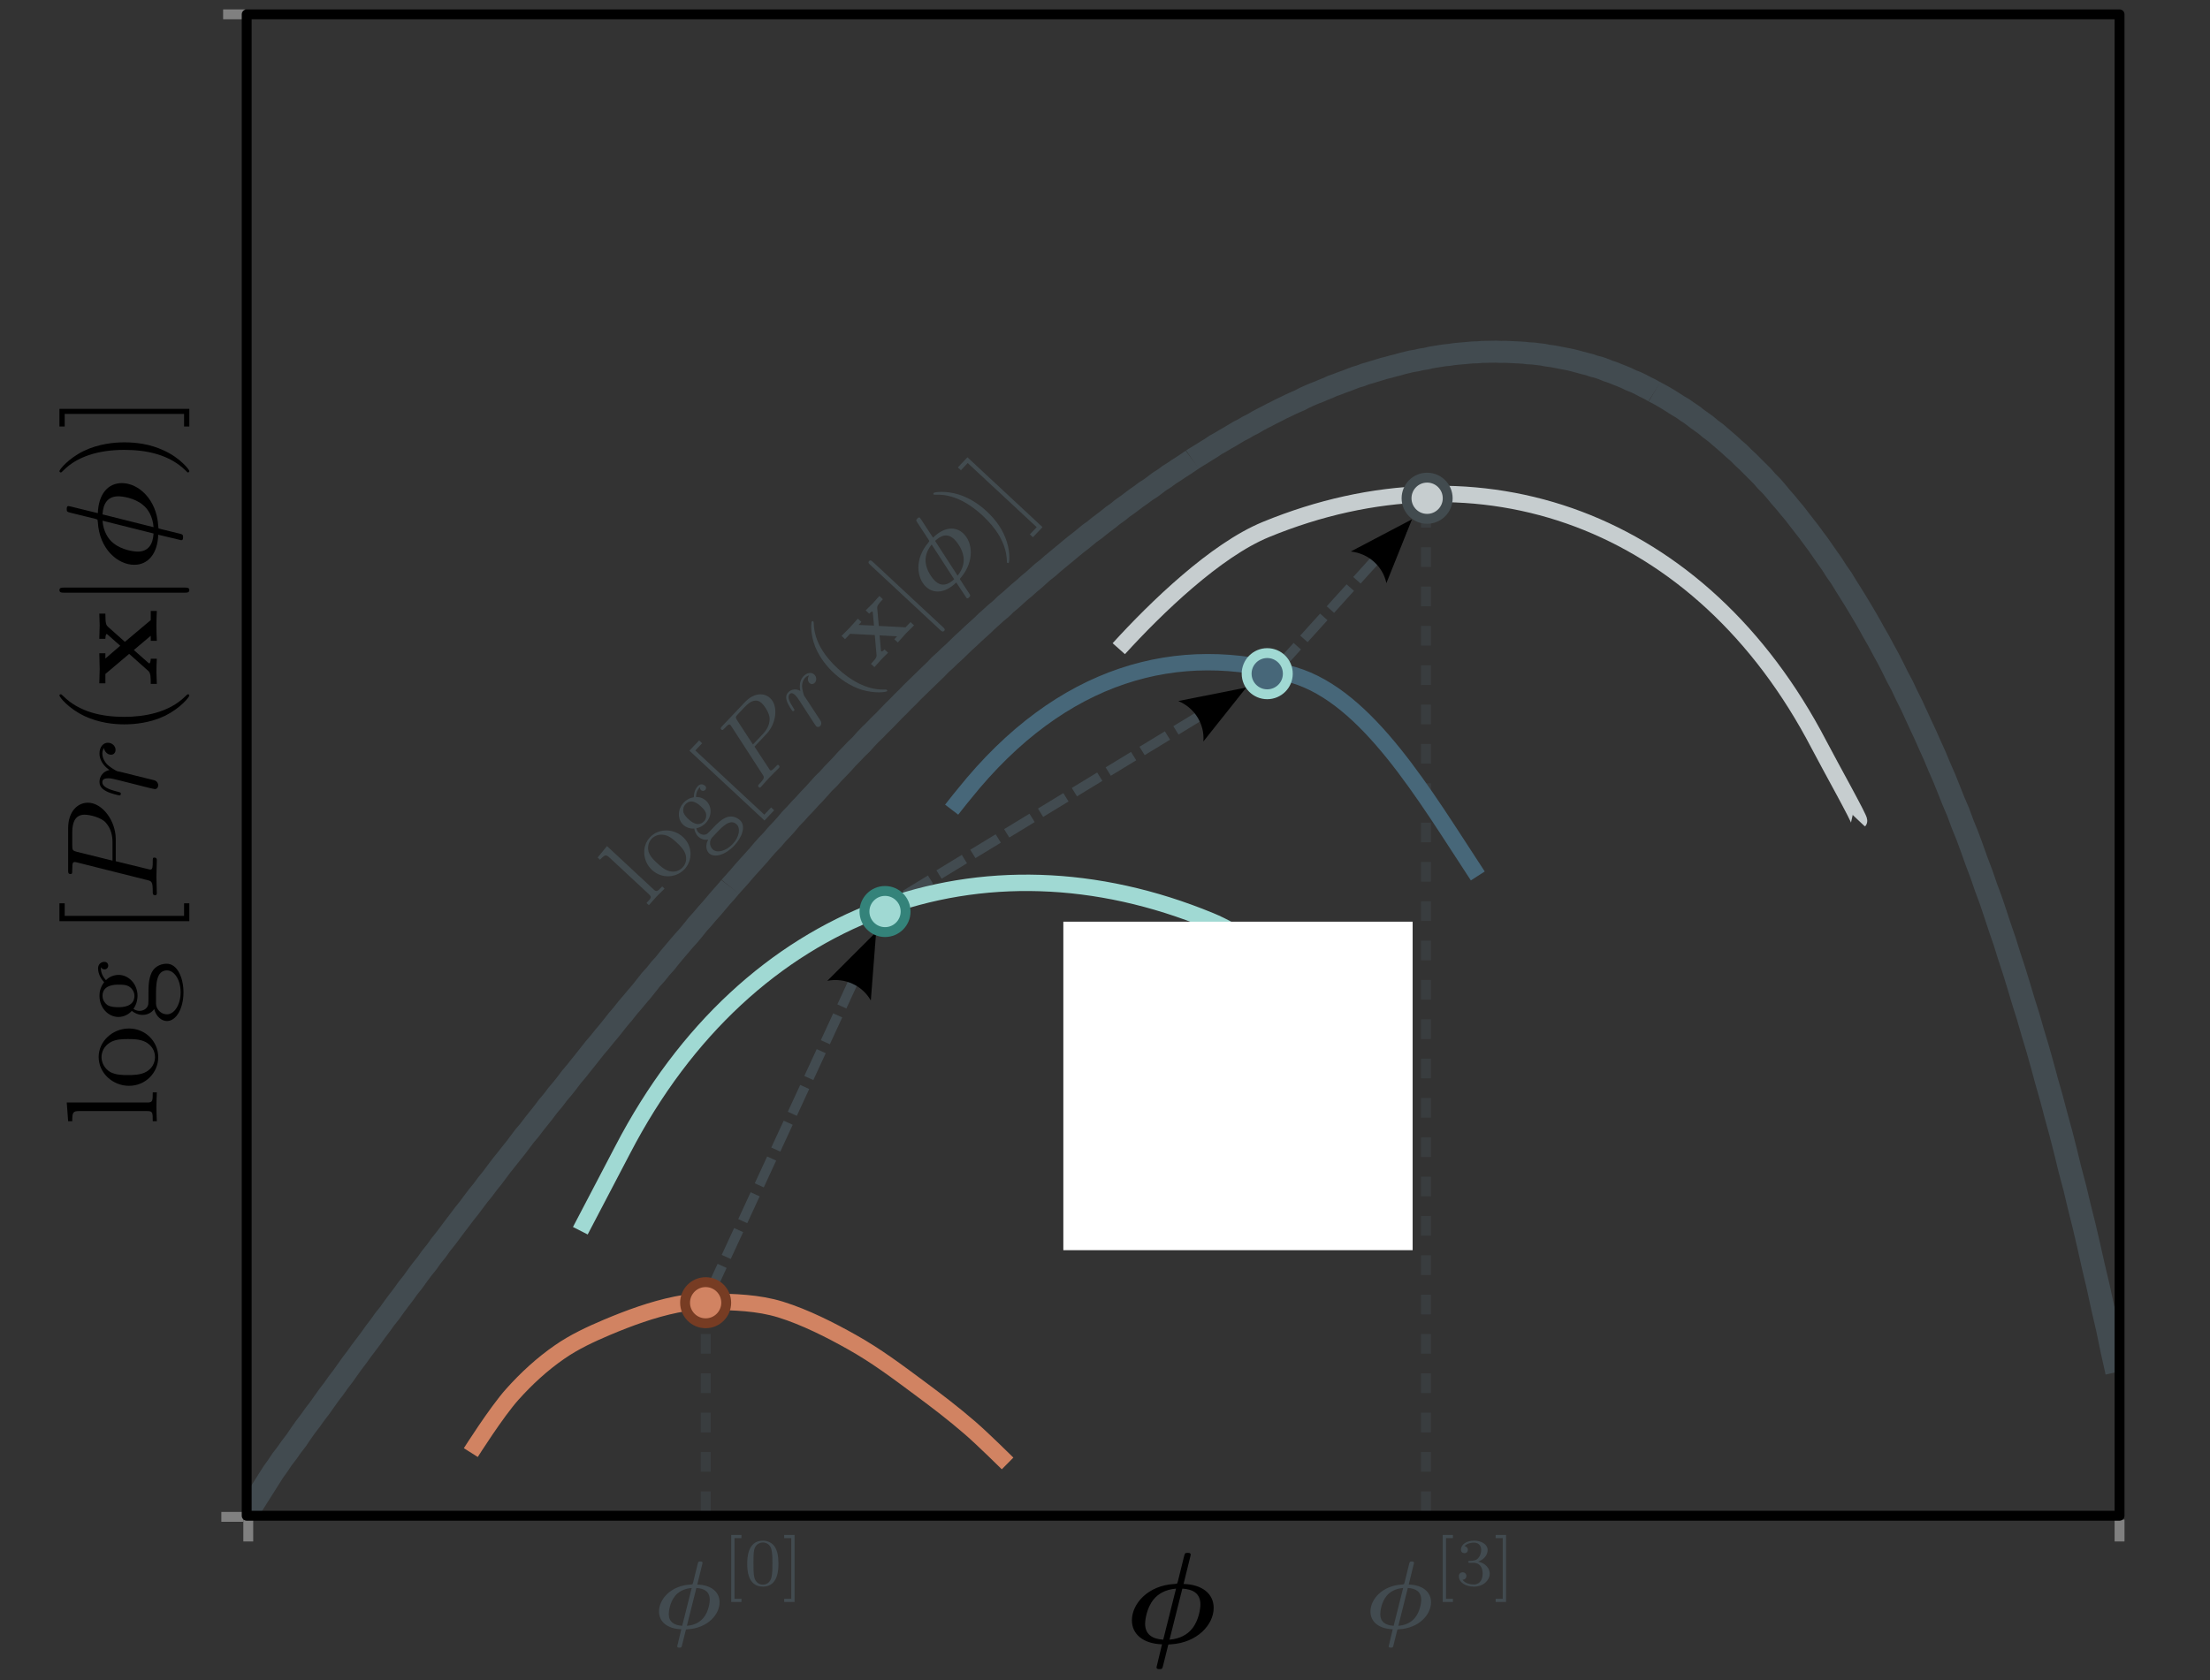 <?xml version="1.0" encoding="UTF-8"?>
<svg xmlns="http://www.w3.org/2000/svg" xmlns:xlink="http://www.w3.org/1999/xlink" width="190.129pt" height="144.575pt" viewBox="0 0 190.129 144.575">
<rect x="0" y="0" width="190.129" height="144.575" fill="#333333" stroke="none"/>
<defs>
<clipPath id="clip-0">
<path clip-rule="nonzero" d="M 141 32 L 183 32 L 183 120 L 141 120 Z M 141 32 "/>
</clipPath>
<clipPath id="clip-1">
<path clip-rule="nonzero" d="M 21.48 25.062 L 21.48 145.422 L 182.148 142.176 L 182.148 21.816 Z M 21.48 25.062 "/>
</clipPath>
<clipPath id="clip-2">
<path clip-rule="nonzero" d="M 101 29 L 144 29 L 144 41 L 101 41 Z M 101 29 "/>
</clipPath>
<clipPath id="clip-3">
<path clip-rule="nonzero" d="M 21.48 25.062 L 21.48 145.422 L 182.148 142.176 L 182.148 21.816 Z M 21.48 25.062 "/>
</clipPath>
<clipPath id="clip-4">
<path clip-rule="nonzero" d="M 61 38 L 104 38 L 104 78 L 61 78 Z M 61 38 "/>
</clipPath>
<clipPath id="clip-5">
<path clip-rule="nonzero" d="M 21.48 25.062 L 21.48 145.422 L 182.148 142.176 L 182.148 21.816 Z M 21.48 25.062 "/>
</clipPath>
<clipPath id="clip-6">
<path clip-rule="nonzero" d="M 21 75 L 64 75 L 64 132 L 21 132 Z M 21 75 "/>
</clipPath>
<clipPath id="clip-7">
<path clip-rule="nonzero" d="M 21.48 25.062 L 21.48 145.422 L 182.148 142.176 L 182.148 21.816 Z M 21.48 25.062 "/>
</clipPath>
</defs>
<path fill="none" stroke-width="0.854" stroke-linecap="butt" stroke-linejoin="miter" stroke="rgb(25.882%, 29.411%, 31.372%)" stroke-opacity="0.427" stroke-dasharray="1.708 1.708" stroke-miterlimit="4" d="M 122.68 131.215 L 122.68 44.792 " transform="matrix(1, 0, 0, 0.991, 0, 0)"/>
<path fill="none" stroke-width="0.854" stroke-linecap="butt" stroke-linejoin="miter" stroke="rgb(25.882%, 29.411%, 31.372%)" stroke-opacity="1" stroke-dasharray="2.563 0.854" stroke-miterlimit="4" d="M 74.914 81.958 L 61.414 111.477 " transform="matrix(1, 0, 0, 0.991, 0, 0)"/>
<path fill-rule="evenodd" fill="rgb(0%, 0%, 0%)" fill-opacity="1" d="M 71.172 84.406 L 75.375 80.207 L 74.918 86.102 C 74.184 84.793 72.672 84.113 71.172 84.406 Z M 71.172 84.406 "/>
<path fill="none" stroke-width="0.854" stroke-linecap="butt" stroke-linejoin="miter" stroke="rgb(25.882%, 29.411%, 31.372%)" stroke-opacity="1" stroke-dasharray="2.563 0.854" stroke-miterlimit="4" d="M 106.262 60.293 L 77.766 77.796 " transform="matrix(1, 0, 0, 0.991, 0, 0)"/>
<path fill-rule="evenodd" fill="rgb(0%, 0%, 0%)" fill-opacity="1" d="M 101.371 60.328 L 107.223 59.164 L 103.527 63.809 C 103.652 62.316 102.777 60.914 101.371 60.328 Z M 101.371 60.328 "/>
<path fill="none" stroke-width="0.854" stroke-linecap="butt" stroke-linejoin="miter" stroke="rgb(25.882%, 29.411%, 31.372%)" stroke-opacity="1" stroke-dasharray="2.563 0.854" stroke-miterlimit="4" d="M 120.727 45.935 L 110.664 57.167 " transform="matrix(1, 0, 0, 0.991, 0, 0)"/>
<path fill-rule="evenodd" fill="rgb(0%, 0%, 0%)" fill-opacity="1" d="M 116.207 47.461 L 121.477 44.688 L 119.273 50.184 C 118.965 48.719 117.723 47.621 116.207 47.461 Z M 116.207 47.461 "/>
<path fill="none" stroke-width="1.417" stroke-linecap="butt" stroke-linejoin="miter" stroke="rgb(81.96%, 51.372%, 38.431%)" stroke-opacity="1" stroke-miterlimit="4" d="M 40.504 125.004 C 40.504 125.004 42.703 121.523 44.07 119.996 C 45.285 118.637 46.645 117.383 48.145 116.348 C 49.402 115.473 50.809 114.82 52.219 114.223 C 54.141 113.414 56.117 112.688 58.16 112.27 C 59.133 112.074 60.137 112.004 61.133 112.016 C 63.152 112.043 65.227 112.098 67.16 112.695 C 69.238 113.34 71.426 114.445 73.32 115.512 C 75.391 116.676 77.137 117.988 79.043 119.402 C 80.676 120.613 82.039 121.656 83.457 122.883 C 84.578 123.852 86.684 125.938 86.684 125.938 "/>
<path fill="none" stroke-width="1.424" stroke-linecap="butt" stroke-linejoin="miter" stroke="rgb(62.744%, 85.097%, 82.744%)" stroke-opacity="1" stroke-miterlimit="4" d="M 49.926 106.874 C 50.191 106.358 52.508 101.904 53.574 99.839 C 64.352 78.899 84.562 71.813 104.113 79.952 C 108.719 81.871 114.137 87.172 117.551 90.959 " transform="matrix(1, 0, 0, 0.991, 0, 0)"/>
<path fill-rule="evenodd" fill="rgb(100%, 100%, 100%)" fill-opacity="1" d="M 91.48 79.316 L 121.531 79.316 L 121.531 107.586 L 91.48 107.586 Z M 91.48 79.316 "/>
<path fill="none" stroke-width="0.854" stroke-linecap="butt" stroke-linejoin="miter" stroke="rgb(25.882%, 29.411%, 31.372%)" stroke-opacity="0.427" stroke-dasharray="1.708 1.708" stroke-miterlimit="4" d="M 60.719 131.215 L 60.719 113.428 " transform="matrix(1, 0, 0, 0.991, 0, 0)"/>
<g clip-path="url(#clip-0)">
<g clip-path="url(#clip-1)">
<path fill="none" stroke-width="1.992" stroke-linecap="butt" stroke-linejoin="round" stroke="rgb(25.882%, 29.411%, 31.372%)" stroke-opacity="1" stroke-miterlimit="4" d="M 142.336 -38.488 L 142.754 -38.727 L 143.145 -38.966 L 143.562 -39.237 L 143.953 -39.505 L 144.344 -39.776 L 144.762 -40.044 L 145.152 -40.344 L 145.57 -40.645 L 145.961 -40.974 L 146.348 -41.274 L 146.77 -41.604 L 147.16 -41.961 L 147.578 -42.291 L 147.969 -42.653 L 148.355 -43.01 L 148.777 -43.402 L 149.164 -43.788 L 149.586 -44.179 L 149.973 -44.599 L 150.395 -45.019 L 150.781 -45.438 L 151.172 -45.858 L 151.594 -46.306 L 151.98 -46.783 L 152.402 -47.236 L 152.789 -47.713 L 153.18 -48.223 L 153.598 -48.733 L 153.988 -49.243 L 154.41 -49.783 L 154.797 -50.321 L 155.188 -50.86 L 155.605 -51.428 L 155.996 -51.999 L 156.414 -52.596 L 157.195 -53.796 L 157.613 -54.426 L 158.004 -55.084 L 158.422 -55.714 L 158.812 -56.4 L 159.203 -57.062 L 159.621 -57.778 L 160.012 -58.469 L 160.43 -59.218 L 160.82 -59.937 L 161.207 -60.685 L 161.629 -61.463 L 162.02 -62.244 L 162.438 -63.055 L 162.828 -63.861 L 163.215 -64.699 L 163.637 -65.539 L 164.023 -66.41 L 164.445 -67.307 L 164.836 -68.207 L 165.223 -69.104 L 165.645 -70.062 L 166.031 -70.991 L 166.453 -71.979 L 166.84 -72.969 L 167.262 -73.99 L 167.648 -75.005 L 168.039 -76.054 L 168.461 -77.103 L 168.848 -78.213 L 169.27 -79.319 L 169.656 -80.429 L 170.047 -81.597 L 170.465 -82.765 L 170.855 -83.965 L 171.273 -85.162 L 171.664 -86.392 L 172.055 -87.65 L 172.473 -88.937 L 172.863 -90.257 L 173.281 -91.606 L 173.672 -92.95 L 174.062 -94.331 L 174.48 -95.738 L 174.871 -97.177 L 175.289 -98.645 L 175.68 -100.113 L 176.07 -101.638 L 176.488 -103.197 L 176.879 -104.755 L 177.297 -106.375 L 177.688 -107.991 L 178.074 -109.668 L 178.496 -111.346 L 178.887 -113.085 L 179.305 -114.854 L 179.695 -116.622 L 180.082 -118.447 L 180.504 -120.334 L 180.891 -122.221 L 181.312 -124.138 L 181.699 -126.115 L 182.121 -128.122 " transform="matrix(1, -0.02, 0, -0.95, 0, 0)"/>
</g>
</g>
<g clip-path="url(#clip-2)">
<g clip-path="url(#clip-3)">
<path fill="none" stroke-width="1.992" stroke-linecap="butt" stroke-linejoin="round" stroke="rgb(25.882%, 29.411%, 31.372%)" stroke-opacity="1" stroke-miterlimit="4" d="M 102.578 -43.788 L 103 -43.518 L 103.387 -43.279 L 103.809 -43.009 L 104.195 -42.77 L 104.586 -42.499 L 105.008 -42.261 L 105.395 -42.023 L 105.816 -41.781 L 106.203 -41.543 L 106.594 -41.304 L 107.012 -41.091 L 107.402 -40.853 L 107.82 -40.644 L 108.211 -40.406 L 108.602 -40.196 L 109.02 -39.983 L 109.41 -39.773 L 109.828 -39.564 L 110.219 -39.355 L 110.609 -39.174 L 111.027 -38.965 L 111.418 -38.788 L 111.836 -38.608 L 112.227 -38.398 L 112.617 -38.218 L 113.035 -38.037 L 113.426 -37.89 L 113.844 -37.709 L 114.234 -37.557 L 114.621 -37.376 L 115.043 -37.229 L 115.434 -37.077 L 115.852 -36.93 L 116.242 -36.778 L 116.629 -36.63 L 117.051 -36.507 L 117.438 -36.359 L 117.859 -36.241 L 118.246 -36.122 L 118.668 -35.999 L 119.055 -35.88 L 119.445 -35.789 L 119.867 -35.671 L 120.254 -35.581 L 120.676 -35.462 L 121.062 -35.372 L 121.453 -35.281 L 121.871 -35.22 L 122.262 -35.13 L 122.684 -35.073 L 123.07 -34.983 L 123.461 -34.921 L 123.879 -34.86 L 124.27 -34.803 L 124.688 -34.77 L 125.078 -34.713 L 125.469 -34.68 L 125.887 -34.652 L 126.277 -34.623 L 126.695 -34.591 L 127.086 -34.591 L 127.477 -34.562 L 128.703 -34.564 L 129.094 -34.593 L 129.48 -34.593 L 129.902 -34.622 L 130.293 -34.651 L 130.711 -34.681 L 131.102 -34.714 L 131.488 -34.771 L 131.91 -34.801 L 132.297 -34.862 L 132.719 -34.921 L 133.109 -35.011 L 133.496 -35.073 L 133.918 -35.16 L 134.305 -35.25 L 134.727 -35.342 L 135.113 -35.432 L 135.535 -35.552 L 135.922 -35.671 L 136.312 -35.79 L 136.734 -35.91 L 137.121 -36.058 L 137.543 -36.178 L 137.93 -36.33 L 138.32 -36.507 L 138.738 -36.66 L 139.129 -36.837 L 139.547 -37.019 L 139.938 -37.199 L 140.328 -37.409 L 140.746 -37.587 L 141.137 -37.796 L 141.555 -38.036 L 141.945 -38.245 L 142.336 -38.488 " transform="matrix(1, -0.02, 0, -0.95, 0, 0)"/>
</g>
</g>
<g clip-path="url(#clip-4)">
<g clip-path="url(#clip-5)">
<path fill="none" stroke-width="1.992" stroke-linecap="butt" stroke-linejoin="round" stroke="rgb(25.882%, 29.411%, 31.372%)" stroke-opacity="1" stroke-miterlimit="4" d="M 62.824 -81.656 L 63.242 -81.179 L 63.633 -80.727 L 64.023 -80.25 L 64.441 -79.77 L 64.832 -79.322 L 65.25 -78.842 L 65.641 -78.361 L 66.027 -77.913 L 66.449 -77.461 L 66.84 -76.985 L 67.258 -76.533 L 67.648 -76.085 L 68.035 -75.604 L 68.457 -75.157 L 68.844 -74.709 L 69.266 -74.257 L 69.656 -73.809 L 70.074 -73.358 L 70.465 -72.91 L 70.852 -72.462 L 71.273 -72.039 L 71.66 -71.591 L 72.082 -71.143 L 72.469 -70.724 L 72.859 -70.272 L 73.281 -69.825 L 73.668 -69.405 L 74.09 -68.987 L 74.477 -68.535 L 74.867 -68.115 L 75.285 -67.697 L 75.676 -67.277 L 76.094 -66.859 L 76.875 -66.02 L 77.293 -65.598 L 77.684 -65.178 L 78.102 -64.76 L 78.492 -64.341 L 78.883 -63.95 L 79.301 -63.531 L 79.691 -63.141 L 80.109 -62.722 L 80.5 -62.336 L 80.891 -61.913 L 81.309 -61.527 L 81.699 -61.136 L 82.117 -60.747 L 82.508 -60.356 L 82.895 -59.966 L 83.316 -59.576 L 83.707 -59.189 L 84.125 -58.8 L 84.516 -58.438 L 84.902 -58.051 L 85.324 -57.662 L 85.711 -57.3 L 86.133 -56.943 L 86.52 -56.552 L 86.941 -56.191 L 87.328 -55.834 L 87.719 -55.472 L 88.141 -55.115 L 88.527 -54.753 L 88.949 -54.397 L 89.336 -54.035 L 89.727 -53.677 L 90.145 -53.345 L 90.535 -52.987 L 90.957 -52.626 L 91.344 -52.297 L 91.734 -51.969 L 92.152 -51.608 L 92.543 -51.279 L 92.961 -50.951 L 93.352 -50.622 L 93.742 -50.289 L 94.16 -49.989 L 94.551 -49.661 L 94.969 -49.332 L 95.359 -49.032 L 95.75 -48.704 L 96.168 -48.404 L 96.559 -48.075 L 96.977 -47.776 L 97.367 -47.476 L 97.754 -47.176 L 98.176 -46.877 L 98.566 -46.576 L 98.984 -46.306 L 99.375 -46.006 L 99.762 -45.706 L 100.184 -45.435 L 100.57 -45.139 L 100.992 -44.869 L 101.383 -44.597 L 101.801 -44.327 L 102.191 -44.06 L 102.578 -43.788 " transform="matrix(1, -0.02, 0, -0.95, 0, 0)"/>
</g>
</g>
<g clip-path="url(#clip-6)">
<g clip-path="url(#clip-7)">
<path fill="none" stroke-width="1.992" stroke-linecap="butt" stroke-linejoin="round" stroke="rgb(25.882%, 29.411%, 31.372%)" stroke-opacity="1" stroke-miterlimit="4" d="M 21.371 -137.357 L 23.488 -133.875 L 23.879 -133.308 L 24.266 -132.707 L 24.688 -132.137 L 25.074 -131.57 L 25.496 -130.999 L 25.883 -130.403 L 26.273 -129.831 L 26.691 -129.261 L 27.082 -128.693 L 27.504 -128.123 L 27.891 -127.555 L 28.281 -126.984 L 28.699 -126.417 L 29.09 -125.846 L 29.508 -125.279 L 29.898 -124.708 L 30.289 -124.141 L 30.707 -123.57 L 31.098 -123.003 L 31.516 -122.432 L 31.906 -121.894 L 32.297 -121.322 L 32.715 -120.756 L 33.105 -120.184 L 33.523 -119.647 L 33.914 -119.075 L 34.301 -118.537 L 34.723 -117.966 L 35.113 -117.399 L 35.531 -116.861 L 35.922 -116.29 L 36.309 -115.751 L 36.73 -115.213 L 37.117 -114.642 L 37.539 -114.104 L 37.93 -113.533 L 38.348 -112.995 L 38.738 -112.456 L 39.125 -111.918 L 39.547 -111.347 L 39.934 -110.809 L 40.355 -110.267 L 40.742 -109.728 L 41.133 -109.19 L 41.555 -108.652 L 41.941 -108.109 L 42.363 -107.572 L 42.75 -107.033 L 43.141 -106.495 L 43.559 -105.953 L 43.949 -105.443 L 44.367 -104.905 L 45.148 -103.828 L 45.566 -103.319 L 45.957 -102.781 L 46.375 -102.239 L 46.766 -101.729 L 47.156 -101.191 L 47.574 -100.681 L 47.965 -100.143 L 48.383 -99.634 L 48.773 -99.124 L 49.164 -98.586 L 49.582 -98.077 L 49.973 -97.567 L 50.391 -97.025 L 50.781 -96.515 L 51.168 -96.006 L 51.59 -95.497 L 51.98 -94.991 L 52.398 -94.478 L 52.789 -93.972 L 53.176 -93.463 L 53.598 -92.954 L 53.984 -92.444 L 54.406 -91.935 L 54.793 -91.454 L 55.215 -90.945 L 55.605 -90.435 L 55.992 -89.925 L 56.414 -89.445 L 56.801 -88.94 L 57.223 -88.459 L 57.609 -87.95 L 58 -87.469 L 58.418 -86.96 L 58.809 -86.483 L 59.23 -86.003 L 59.617 -85.522 L 60.008 -85.012 L 60.426 -84.532 L 60.816 -84.055 L 61.234 -83.574 L 61.625 -83.094 L 62.016 -82.617 L 62.434 -82.136 L 62.824 -81.656 " transform="matrix(1, -0.02, 0, -0.95, 0, 0)"/>
</g>
</g>
<path fill-rule="nonzero" fill="rgb(25.882%, 29.411%, 30.98%)" fill-opacity="1" d="M 52.219 72.809 L 51.418 73.793 L 51.617 73.984 C 52.047 73.531 52.133 73.52 52.457 73.82 L 55.812 76.941 C 56.094 77.207 56.027 77.277 55.621 77.707 L 55.824 77.895 C 56.012 77.676 56.324 77.324 56.477 77.164 C 56.629 77.004 56.934 76.703 57.172 76.473 L 56.969 76.285 C 56.559 76.715 56.492 76.785 56.211 76.523 Z M 52.219 72.809 "/>
<path fill-rule="nonzero" fill="rgb(25.882%, 29.411%, 30.98%)" fill-opacity="1" d="M 58.766 72.039 C 57.949 71.277 56.664 71.27 55.934 72.039 C 55.172 72.84 55.293 74.121 56.09 74.863 C 56.93 75.645 58.172 75.555 58.883 74.805 C 59.613 74.035 59.586 72.801 58.766 72.039 Z M 58.73 74.645 C 58.465 74.926 58.07 75.082 57.605 74.973 C 57.168 74.867 56.773 74.5 56.543 74.285 C 56.289 74.051 55.945 73.73 55.805 73.316 C 55.676 72.875 55.816 72.441 56.062 72.18 C 56.328 71.902 56.727 71.762 57.172 71.855 C 57.605 71.938 57.98 72.285 58.223 72.512 C 58.453 72.727 58.809 73.059 58.957 73.461 C 59.109 73.883 59.027 74.336 58.73 74.645 Z M 58.73 74.645 "/>
<path fill-rule="nonzero" fill="rgb(25.882%, 29.411%, 30.98%)" fill-opacity="1" d="M 60.566 70.68 C 60.035 71.242 59.387 70.641 59.246 70.508 C 59.074 70.348 58.871 70.141 58.793 69.902 C 58.77 69.785 58.73 69.465 58.98 69.203 C 59.5 68.652 60.137 69.246 60.289 69.387 C 60.461 69.547 60.672 69.746 60.738 69.996 C 60.762 70.113 60.801 70.43 60.566 70.68 Z M 60.117 71.656 C 60.094 71.641 59.945 71.5 59.906 71.277 C 60.328 71.195 60.602 70.941 60.715 70.824 C 61.277 70.23 61.25 69.379 60.754 68.918 C 60.512 68.691 60.184 68.574 59.883 68.594 C 59.879 68.156 60.066 67.898 60.168 67.789 C 60.188 67.766 60.215 67.738 60.246 67.727 C 60.199 67.816 60.234 67.922 60.312 67.996 C 60.426 68.102 60.582 68.074 60.676 67.977 C 60.734 67.914 60.805 67.758 60.652 67.617 C 60.543 67.512 60.273 67.395 60.039 67.645 C 59.914 67.777 59.688 68.094 59.695 68.609 C 59.227 68.684 58.961 68.922 58.828 69.062 C 58.258 69.664 58.285 70.52 58.781 70.98 C 59.062 71.242 59.438 71.328 59.73 71.301 C 59.746 71.465 59.844 71.781 60.078 72 C 60.281 72.188 60.609 72.324 60.93 72.246 C 60.66 72.73 60.754 73.195 61.004 73.43 C 61.469 73.859 62.422 73.559 63.16 72.777 C 63.875 72.027 64.176 71.066 63.672 70.594 C 63.449 70.387 63.039 70.156 62.543 70.32 C 62.051 70.5 61.699 70.871 61.328 71.262 C 61.176 71.422 60.922 71.691 60.863 71.73 C 60.645 71.902 60.328 71.855 60.117 71.656 Z M 63.031 72.637 C 62.414 73.289 61.664 73.418 61.32 73.098 C 61.027 72.824 61.012 72.359 61.266 72.07 L 61.625 71.688 C 62.148 71.137 62.824 70.426 63.367 70.934 C 63.723 71.262 63.617 72.016 63.031 72.637 Z M 63.031 72.637 "/>
<path fill-rule="nonzero" fill="rgb(25.882%, 29.411%, 30.98%)" fill-opacity="1" d="M 66.602 69.727 L 66.34 69.484 L 65.754 70.105 L 59.82 64.582 L 60.406 63.961 L 60.145 63.719 L 59.309 64.598 L 65.77 70.609 Z M 66.602 69.727 "/>
<path fill-rule="nonzero" fill="rgb(25.882%, 29.411%, 30.98%)" fill-opacity="1" d="M 64.91 64.25 L 65.945 63.156 C 66.797 62.258 66.977 60.746 66.258 60.078 C 65.754 59.605 64.879 59.586 64.082 60.426 L 62.129 62.488 C 62.012 62.609 61.945 62.68 62.066 62.793 C 62.148 62.867 62.195 62.816 62.32 62.688 C 62.395 62.609 62.52 62.496 62.586 62.426 C 62.711 62.336 62.75 62.316 62.832 62.391 C 62.852 62.41 62.871 62.426 62.934 62.523 L 65.574 66.602 C 65.77 66.895 65.809 66.953 65.324 67.465 C 65.23 67.562 65.164 67.633 65.285 67.746 C 65.367 67.82 65.434 67.754 65.453 67.73 C 65.621 67.551 66.027 67.082 66.199 66.902 C 66.332 66.762 66.477 66.633 66.598 66.5 C 66.73 66.359 66.875 66.23 67 66.098 C 67.047 66.051 67.121 65.969 66.992 65.848 C 66.918 65.781 66.863 65.84 66.75 65.961 C 66.531 66.191 66.359 66.371 66.25 66.27 C 66.207 66.23 66.188 66.191 66.156 66.145 Z M 63.426 62 C 63.262 61.734 63.25 61.707 63.516 61.426 L 64.094 60.816 C 64.598 60.285 65.094 60.102 65.535 60.516 C 65.789 60.754 66.223 61.398 66.215 61.867 C 66.207 62.461 65.895 62.887 65.629 63.168 L 64.777 64.07 Z M 63.426 62 "/>
<path fill-rule="nonzero" fill="rgb(25.882%, 29.411%, 30.98%)" fill-opacity="1" d="M 69.992 62.176 C 70.074 62.289 70.188 62.473 70.219 62.5 C 70.328 62.602 70.477 62.57 70.57 62.469 C 70.645 62.391 70.699 62.23 70.617 62.059 C 70.605 62.031 69.926 61.004 69.832 60.859 C 69.668 60.613 69.336 60.078 69.184 59.879 C 69.133 59.773 69 59.312 69 59.027 C 69.008 58.941 69.016 58.59 69.273 58.32 C 69.434 58.148 69.598 58.137 69.609 58.125 C 69.457 58.344 69.477 58.625 69.648 58.785 C 69.75 58.879 69.938 58.922 70.098 58.75 C 70.262 58.582 70.281 58.262 70.047 58.043 C 69.824 57.836 69.445 57.859 69.129 58.188 C 68.742 58.598 68.789 59.172 68.855 59.461 C 68.508 59.25 68.086 59.289 67.801 59.59 C 67.527 59.883 67.664 60.238 67.719 60.402 C 67.836 60.719 68.145 61.156 68.164 61.176 C 68.238 61.238 68.293 61.18 68.305 61.168 C 68.371 61.098 68.359 61.09 68.254 60.918 C 67.906 60.387 67.715 59.965 67.934 59.734 C 68.027 59.633 68.164 59.59 68.406 59.816 C 68.547 59.945 68.602 60.031 68.859 60.422 Z M 69.992 62.176 "/>
<path fill-rule="nonzero" fill="rgb(25.882%, 29.411%, 30.98%)" fill-opacity="1" d="M 76.289 59.363 C 76.27 59.344 76.262 59.336 76.043 59.34 C 74.488 59.379 73.066 58.453 72.074 57.531 C 70.953 56.488 70.059 55.203 70.008 53.668 C 70.004 53.512 69.996 53.504 69.973 53.484 C 69.926 53.438 69.883 53.438 69.848 53.477 C 69.781 53.547 69.684 54.535 70.141 55.676 C 70.547 56.656 71.188 57.402 71.723 57.902 C 72.227 58.371 73.074 59.027 74.145 59.363 C 75.301 59.703 76.238 59.559 76.305 59.488 C 76.344 59.449 76.34 59.41 76.289 59.363 Z M 76.289 59.363 "/>
<path fill-rule="nonzero" fill="rgb(25.882%, 29.411%, 30.98%)" fill-opacity="1" d="M 75.605 53.863 L 75.469 52.34 C 75.465 52.168 75.461 52.09 75.953 51.566 L 75.652 51.285 C 75.453 51.516 75.148 51.855 75.121 51.887 C 74.969 52.047 74.645 52.348 74.477 52.527 L 74.777 52.809 C 74.863 52.719 74.949 52.648 75.055 52.617 C 75.078 52.676 75.098 52.691 75.09 52.742 L 75.191 53.836 L 73.859 53.781 L 74.105 53.52 L 73.801 53.238 C 73.641 53.41 73.281 53.828 73.082 54.039 C 72.891 54.238 72.598 54.512 72.398 54.723 L 72.699 55.004 L 73.137 54.543 L 75.258 54.652 L 75.41 56.375 C 75.438 56.59 75.219 56.82 74.926 57.129 L 75.227 57.414 C 75.426 57.184 75.738 56.832 75.77 56.805 C 75.918 56.645 76.281 56.281 76.406 56.172 L 76.102 55.887 C 75.996 56 75.852 56.09 75.812 56.055 C 75.805 56.043 75.805 56.043 75.789 55.957 L 75.672 54.676 L 77.176 54.758 L 76.938 55.008 L 77.238 55.289 C 77.391 55.109 77.75 54.711 77.949 54.5 C 78.141 54.301 78.426 54.02 78.637 53.816 L 78.332 53.535 L 77.906 53.984 Z M 75.605 53.863 "/>
<path fill-rule="nonzero" fill="rgb(25.882%, 29.411%, 30.98%)" fill-opacity="1" d="M 75.117 48.375 C 75.008 48.273 74.887 48.16 74.773 48.281 C 74.648 48.41 74.77 48.523 74.883 48.625 L 80.875 54.203 C 80.984 54.309 81.105 54.422 81.23 54.289 C 81.344 54.168 81.223 54.059 81.109 53.953 Z M 75.117 48.375 "/>
<path fill-rule="nonzero" fill="rgb(25.882%, 29.411%, 30.98%)" fill-opacity="1" d="M 79.23 44.68 C 79.168 44.586 79.156 44.574 79.148 44.566 C 79.055 44.48 78.969 44.57 78.914 44.633 C 78.789 44.762 78.809 44.781 78.902 44.941 L 79.883 46.438 C 79.945 46.555 79.945 46.555 79.945 46.574 C 79.938 46.582 79.938 46.602 79.852 46.711 C 78.672 48.098 78.852 49.738 79.668 50.5 C 80.355 51.137 81.352 51.027 82.266 50.125 L 83.152 51.457 C 83.242 51.543 83.328 51.453 83.383 51.395 C 83.48 51.293 83.496 51.254 83.414 51.121 L 82.723 50.062 C 82.582 49.852 82.578 49.836 82.578 49.816 C 82.59 49.805 82.598 49.793 82.684 49.684 C 83.836 48.309 83.695 46.668 82.867 45.898 C 82.168 45.25 81.184 45.367 80.27 46.27 Z M 82.09 49.848 C 81.539 50.371 80.973 50.488 80.457 50.008 C 80.273 49.836 79.746 49.211 79.645 48.477 C 79.57 47.992 79.699 47.414 80.152 46.859 Z M 80.445 46.547 C 80.996 46.023 81.551 45.898 82.078 46.391 C 82.262 46.559 82.789 47.184 82.891 47.918 C 82.965 48.402 82.836 48.98 82.383 49.539 Z M 80.445 46.547 "/>
<path fill-rule="nonzero" fill="rgb(25.882%, 29.411%, 30.98%)" fill-opacity="1" d="M 84.887 44.004 C 84.395 43.543 83.547 42.891 82.48 42.555 C 81.332 42.199 80.383 42.355 80.328 42.418 C 80.289 42.457 80.289 42.516 80.332 42.555 C 80.352 42.57 80.363 42.582 80.598 42.574 C 81.832 42.535 83.195 43.125 84.539 44.375 C 85.648 45.41 86.562 46.695 86.621 48.238 C 86.617 48.402 86.629 48.414 86.648 48.43 C 86.688 48.469 86.746 48.469 86.785 48.426 C 86.84 48.367 86.945 47.371 86.48 46.238 C 86.086 45.25 85.434 44.512 84.887 44.004 Z M 84.887 44.004 "/>
<path fill-rule="nonzero" fill="rgb(25.882%, 29.411%, 30.98%)" fill-opacity="1" d="M 83.23 39.352 L 82.406 40.223 L 82.668 40.469 L 83.254 39.848 L 89.188 45.367 L 88.598 45.988 L 88.863 46.234 L 89.688 45.363 Z M 83.23 39.352 "/>
<path fill="none" stroke-width="0.85" stroke-linecap="butt" stroke-linejoin="miter" stroke="rgb(50.195%, 50.195%, 50.195%)" stroke-opacity="1" stroke-miterlimit="4" d="M 21.078 1.234 L 19.195 1.234 "/>
<path fill="none" stroke-width="0.85" stroke-linecap="butt" stroke-linejoin="miter" stroke="rgb(50.195%, 50.195%, 50.195%)" stroke-opacity="1" stroke-miterlimit="4" d="M 20.926 130.535 L 19.043 130.535 "/>
<path fill="none" stroke-width="0.85" stroke-linecap="butt" stroke-linejoin="miter" stroke="rgb(50.195%, 50.195%, 50.195%)" stroke-opacity="1" stroke-miterlimit="4" d="M 21.359 130.77 L 21.359 132.652 "/>
<path fill="none" stroke-width="0.85" stroke-linecap="butt" stroke-linejoin="miter" stroke="rgb(50.195%, 50.195%, 50.195%)" stroke-opacity="1" stroke-miterlimit="4" d="M 182.348 130.77 L 182.348 132.652 "/>
<path fill="none" stroke-width="0.85" stroke-linecap="butt" stroke-linejoin="round" stroke="rgb(0%, 0%, 0%)" stroke-opacity="1" stroke-miterlimit="4" d="M 21.223 1.234 L 182.348 1.234 L 182.348 130.438 L 21.223 130.438 Z M 21.223 1.234 "/>
<path fill-rule="nonzero" fill="rgb(0%, 0%, 0%)" fill-opacity="1" d="M 102.402 133.965 C 102.438 133.824 102.438 133.805 102.438 133.789 C 102.438 133.633 102.277 133.633 102.172 133.633 C 101.945 133.633 101.945 133.668 101.875 133.895 L 101.332 136.098 C 101.281 136.254 101.281 136.254 101.262 136.273 C 101.246 136.273 101.23 136.289 101.055 136.309 C 98.746 136.43 97.379 138.023 97.379 139.438 C 97.379 140.629 98.344 141.449 99.969 141.504 L 99.496 143.48 C 99.496 143.637 99.652 143.637 99.758 143.637 C 99.934 143.637 99.988 143.621 100.039 143.426 L 100.426 141.871 C 100.492 141.555 100.512 141.539 100.527 141.52 C 100.547 141.52 100.562 141.52 100.738 141.504 C 103.012 141.363 104.414 139.805 104.414 138.371 C 104.414 137.164 103.449 136.359 101.824 136.309 Z M 100.074 141.102 C 99.113 141.047 98.516 140.629 98.516 139.734 C 98.516 139.422 98.641 138.391 99.234 137.656 C 99.621 137.164 100.266 136.781 101.176 136.711 Z M 101.719 136.711 C 102.68 136.762 103.273 137.164 103.273 138.074 C 103.273 138.391 103.152 139.422 102.559 140.156 C 102.172 140.645 101.527 141.031 100.617 141.102 Z M 101.719 136.711 "/>
<path fill-rule="nonzero" fill="rgb(0%, 0%, 0%)" fill-opacity="1" d="M 5.742 94.879 L 5.863 96.488 L 6.215 96.488 C 6.215 95.699 6.285 95.613 6.844 95.613 L 12.652 95.613 C 13.141 95.613 13.141 95.734 13.141 96.488 L 13.492 96.488 C 13.473 96.121 13.457 95.527 13.457 95.246 C 13.457 94.965 13.473 94.426 13.492 94.004 L 13.141 94.004 C 13.141 94.758 13.141 94.879 12.652 94.879 Z M 5.742 94.879 "/>
<path fill-rule="nonzero" fill="rgb(0%, 0%, 0%)" fill-opacity="1" d="M 11.094 88.508 C 9.68 88.508 8.488 89.613 8.488 90.957 C 8.488 92.359 9.715 93.441 11.094 93.441 C 12.547 93.441 13.613 92.289 13.613 90.977 C 13.613 89.629 12.512 88.508 11.094 88.508 Z M 13.336 90.957 C 13.336 91.449 13.105 91.938 12.582 92.234 C 12.094 92.516 11.41 92.516 11.008 92.516 C 10.57 92.516 9.977 92.516 9.484 92.254 C 8.98 91.957 8.734 91.43 8.734 90.977 C 8.734 90.484 8.98 90.012 9.469 89.715 C 9.941 89.418 10.59 89.418 11.008 89.418 C 11.41 89.418 12.023 89.418 12.512 89.664 C 13.02 89.926 13.336 90.414 13.336 90.957 Z M 13.336 90.957 "/>
<path fill-rule="nonzero" fill="rgb(0%, 0%, 0%)" fill-opacity="1" d="M 11.566 85.695 C 11.566 86.676 10.449 86.676 10.203 86.676 C 9.906 86.676 9.539 86.66 9.258 86.5 C 9.137 86.414 8.82 86.152 8.82 85.695 C 8.82 84.734 9.922 84.734 10.188 84.734 C 10.484 84.734 10.852 84.734 11.129 84.91 C 11.254 84.996 11.566 85.258 11.566 85.695 Z M 12.004 86.992 C 11.969 86.992 11.707 86.992 11.48 86.816 C 11.797 86.379 11.832 85.906 11.832 85.695 C 11.832 84.664 11.059 83.895 10.203 83.895 C 9.785 83.895 9.383 84.07 9.117 84.348 C 8.734 83.945 8.68 83.543 8.68 83.352 C 8.68 83.316 8.68 83.266 8.699 83.23 C 8.734 83.352 8.855 83.422 8.996 83.422 C 9.188 83.422 9.312 83.266 9.312 83.09 C 9.312 82.984 9.242 82.773 8.98 82.773 C 8.785 82.773 8.438 82.898 8.438 83.336 C 8.438 83.562 8.508 84.051 8.961 84.523 C 8.594 84.996 8.559 85.453 8.559 85.695 C 8.559 86.746 9.328 87.516 10.188 87.516 C 10.676 87.516 11.094 87.27 11.34 86.992 C 11.496 87.129 11.863 87.34 12.266 87.34 C 12.617 87.34 13.035 87.184 13.266 86.832 C 13.438 87.516 13.93 87.867 14.367 87.867 C 15.172 87.867 15.785 86.762 15.785 85.398 C 15.785 84.086 15.223 82.934 14.348 82.934 C 13.965 82.934 13.387 83.074 13.07 83.648 C 12.773 84.246 12.773 84.891 12.773 85.574 C 12.773 85.855 12.773 86.324 12.758 86.414 C 12.703 86.762 12.371 86.992 12.004 86.992 Z M 15.539 85.383 C 15.539 86.52 14.961 87.289 14.367 87.289 C 13.859 87.289 13.438 86.867 13.422 86.379 L 13.422 85.715 C 13.422 84.75 13.422 83.508 14.367 83.508 C 14.98 83.508 15.539 84.297 15.539 85.383 Z M 15.539 85.383 "/>
<path fill-rule="nonzero" fill="rgb(0%, 0%, 0%)" fill-opacity="1" d="M 16.289 77.734 L 15.836 77.734 L 15.836 78.816 L 5.566 78.816 L 5.566 77.734 L 5.113 77.734 L 5.113 79.273 L 16.289 79.273 Z M 16.289 77.734 "/>
<path fill-rule="nonzero" fill="rgb(0%, 0%, 0%)" fill-opacity="1" d="M 9.957 74.113 L 9.957 72.207 C 9.957 70.633 8.805 69.078 7.562 69.078 C 6.688 69.078 5.863 69.812 5.863 71.281 L 5.863 74.883 C 5.863 75.094 5.863 75.215 6.074 75.215 C 6.215 75.215 6.215 75.129 6.215 74.902 C 6.215 74.762 6.23 74.551 6.23 74.43 C 6.266 74.238 6.285 74.184 6.426 74.184 C 6.461 74.184 6.496 74.184 6.633 74.219 L 12.617 75.723 C 13.055 75.828 13.141 75.848 13.141 76.738 C 13.141 76.914 13.141 77.035 13.352 77.035 C 13.492 77.035 13.492 76.914 13.492 76.879 C 13.492 76.562 13.457 75.777 13.457 75.461 C 13.457 75.215 13.473 74.973 13.473 74.746 C 13.473 74.5 13.492 74.254 13.492 74.027 C 13.492 73.941 13.492 73.801 13.266 73.801 C 13.141 73.801 13.141 73.906 13.141 74.113 C 13.141 74.516 13.141 74.832 12.949 74.832 C 12.879 74.832 12.828 74.812 12.758 74.797 Z M 6.633 73.309 C 6.25 73.203 6.215 73.188 6.215 72.699 L 6.215 71.629 C 6.215 70.703 6.512 70.109 7.281 70.109 C 7.719 70.109 8.68 70.336 9.082 70.773 C 9.59 71.332 9.68 71.996 9.68 72.488 L 9.68 74.062 Z M 6.633 73.309 "/>
<path fill-rule="nonzero" fill="rgb(0%, 0%, 0%)" fill-opacity="1" d="M 12.828 67.801 C 13.004 67.836 13.266 67.906 13.316 67.906 C 13.508 67.906 13.613 67.746 13.613 67.574 C 13.613 67.434 13.527 67.242 13.301 67.152 C 13.266 67.137 11.742 66.77 11.531 66.715 C 11.164 66.629 10.395 66.418 10.082 66.367 C 9.941 66.312 9.418 66 9.172 65.734 C 9.102 65.648 8.805 65.316 8.805 64.844 C 8.805 64.547 8.945 64.391 8.945 64.371 C 8.996 64.703 9.258 64.949 9.555 64.949 C 9.73 64.949 9.941 64.828 9.941 64.527 C 9.941 64.23 9.68 63.918 9.277 63.918 C 8.891 63.918 8.559 64.266 8.559 64.844 C 8.559 65.562 9.102 66.051 9.418 66.262 C 8.91 66.367 8.559 66.77 8.559 67.293 C 8.559 67.801 8.996 68.012 9.188 68.113 C 9.574 68.309 10.238 68.449 10.273 68.449 C 10.395 68.449 10.395 68.344 10.395 68.324 C 10.395 68.203 10.379 68.203 10.133 68.133 C 9.348 67.941 8.805 67.711 8.805 67.309 C 8.805 67.137 8.891 66.977 9.312 66.977 C 9.555 66.977 9.68 67.012 10.254 67.152 Z M 12.828 67.801 "/>
<path fill-rule="nonzero" fill="rgb(0%, 0%, 0%)" fill-opacity="1" d="M 16.168 59.75 C 16.133 59.75 16.117 59.75 15.922 59.941 C 14.523 61.324 12.406 61.691 10.691 61.691 C 8.75 61.691 6.809 61.27 5.426 59.887 C 5.289 59.75 5.27 59.75 5.234 59.75 C 5.148 59.75 5.113 59.785 5.113 59.852 C 5.113 59.977 5.883 60.973 7.301 61.637 C 8.523 62.199 9.766 62.336 10.691 62.336 C 11.566 62.336 12.914 62.215 14.191 61.602 C 15.555 60.922 16.289 59.977 16.289 59.852 C 16.289 59.785 16.254 59.75 16.168 59.75 Z M 16.168 59.75 "/>
<path fill-rule="nonzero" fill="rgb(0%, 0%, 0%)" fill-opacity="1" d="M 10.746 55.234 L 9.293 53.941 C 9.137 53.785 9.066 53.715 9.066 52.805 L 8.543 52.805 C 8.559 53.191 8.578 53.766 8.578 53.82 C 8.578 54.098 8.543 54.66 8.543 54.973 L 9.066 54.973 C 9.066 54.816 9.082 54.676 9.152 54.555 C 9.223 54.59 9.258 54.59 9.293 54.641 L 10.344 55.57 L 9.066 56.672 L 9.066 56.215 L 8.543 56.215 C 8.543 56.512 8.578 57.215 8.578 57.582 C 8.578 57.93 8.543 58.438 8.543 58.805 L 9.066 58.805 L 9.066 58 L 11.113 56.27 L 12.758 57.738 C 12.969 57.914 12.969 58.316 12.969 58.855 L 13.492 58.855 C 13.473 58.473 13.457 57.879 13.457 57.824 C 13.457 57.547 13.473 56.898 13.492 56.688 L 12.969 56.688 C 12.969 56.879 12.914 57.09 12.844 57.09 C 12.828 57.09 12.828 57.09 12.738 57.02 L 11.516 55.938 L 12.969 54.711 L 12.969 55.148 L 13.492 55.148 C 13.473 54.852 13.457 54.168 13.457 53.801 C 13.457 53.453 13.473 52.945 13.492 52.578 L 12.969 52.578 L 12.969 53.363 Z M 10.746 55.234 "/>
<path fill-rule="nonzero" fill="rgb(0%, 0%, 0%)" fill-opacity="1" d="M 5.516 50.566 C 5.324 50.566 5.113 50.566 5.113 50.777 C 5.113 51.004 5.324 51.004 5.516 51.004 L 15.887 51.004 C 16.082 51.004 16.289 51.004 16.289 50.777 C 16.289 50.566 16.082 50.566 15.887 50.566 Z M 5.516 50.566 "/>
<path fill-rule="nonzero" fill="rgb(0%, 0%, 0%)" fill-opacity="1" d="M 6.074 43.586 C 5.934 43.551 5.918 43.551 5.898 43.551 C 5.742 43.551 5.742 43.707 5.742 43.812 C 5.742 44.039 5.777 44.039 6.004 44.109 L 8.211 44.652 C 8.367 44.703 8.367 44.703 8.383 44.723 C 8.383 44.738 8.402 44.758 8.418 44.93 C 8.543 47.242 10.133 48.605 11.551 48.605 C 12.738 48.605 13.562 47.645 13.613 46.016 L 15.59 46.488 C 15.75 46.488 15.75 46.332 15.75 46.227 C 15.75 46.051 15.73 46 15.539 45.945 L 13.98 45.562 C 13.668 45.492 13.648 45.473 13.633 45.457 C 13.633 45.438 13.633 45.422 13.613 45.246 C 13.473 42.973 11.918 41.574 10.484 41.574 C 9.277 41.574 8.473 42.535 8.418 44.16 Z M 13.211 45.91 C 13.16 46.871 12.738 47.469 11.848 47.469 C 11.531 47.469 10.5 47.344 9.766 46.75 C 9.277 46.367 8.891 45.719 8.82 44.809 Z M 8.82 44.266 C 8.875 43.305 9.277 42.711 10.188 42.711 C 10.5 42.711 11.531 42.832 12.266 43.426 C 12.758 43.812 13.141 44.461 13.211 45.367 Z M 8.82 44.266 "/>
<path fill-rule="nonzero" fill="rgb(0%, 0%, 0%)" fill-opacity="1" d="M 10.691 38.066 C 9.836 38.066 8.488 38.191 7.211 38.805 C 5.848 39.469 5.113 40.43 5.113 40.535 C 5.113 40.605 5.164 40.656 5.234 40.656 C 5.27 40.656 5.289 40.656 5.496 40.445 C 6.602 39.344 8.367 38.715 10.691 38.715 C 12.617 38.715 14.578 39.117 15.977 40.5 C 16.117 40.656 16.133 40.656 16.168 40.656 C 16.238 40.656 16.289 40.605 16.289 40.535 C 16.289 40.43 15.52 39.414 14.105 38.77 C 12.879 38.191 11.637 38.066 10.691 38.066 Z M 10.691 38.066 "/>
<path fill-rule="nonzero" fill="rgb(0%, 0%, 0%)" fill-opacity="1" d="M 5.113 35.184 L 5.113 36.703 L 5.566 36.703 L 5.566 35.621 L 15.836 35.621 L 15.836 36.703 L 16.289 36.703 L 16.289 35.184 Z M 5.113 35.184 "/>
<path fill-rule="nonzero" fill="rgb(81.96%, 51.372%, 38.431%)" fill-opacity="1" stroke-width="0.85" stroke-linecap="butt" stroke-linejoin="round" stroke="rgb(46.666%, 23.529%, 13.725%)" stroke-opacity="1" stroke-miterlimit="4" d="M 62.477 112.105 C 62.477 113.082 61.688 113.875 60.707 113.875 C 59.73 113.875 58.938 113.082 58.938 112.105 C 58.938 111.129 59.73 110.336 60.707 110.336 C 61.688 110.336 62.477 111.129 62.477 112.105 Z M 62.477 112.105 "/>
<path fill-rule="nonzero" fill="rgb(62.744%, 85.097%, 82.744%)" fill-opacity="1" stroke-width="0.85" stroke-linecap="butt" stroke-linejoin="round" stroke="rgb(20.392%, 51.372%, 47.842%)" stroke-opacity="1" stroke-miterlimit="4" d="M 77.91 78.441 C 77.91 79.418 77.117 80.211 76.141 80.211 C 75.164 80.211 74.371 79.418 74.371 78.441 C 74.371 77.465 75.164 76.672 76.141 76.672 C 77.117 76.672 77.91 77.465 77.91 78.441 Z M 77.91 78.441 "/>
<path fill-rule="nonzero" fill="rgb(25.882%, 29.411%, 31.372%)" fill-opacity="1" d="M 60.414 134.621 C 60.441 134.516 60.441 134.504 60.441 134.492 C 60.441 134.375 60.324 134.375 60.246 134.375 C 60.078 134.375 60.078 134.398 60.027 134.57 L 59.625 136.203 C 59.586 136.32 59.586 136.32 59.57 136.332 C 59.559 136.332 59.547 136.344 59.418 136.359 C 57.703 136.449 56.695 137.629 56.695 138.68 C 56.695 139.559 57.406 140.168 58.613 140.207 L 58.262 141.672 C 58.262 141.789 58.379 141.789 58.457 141.789 C 58.586 141.789 58.625 141.777 58.664 141.633 L 58.949 140.48 C 59 140.246 59.016 140.234 59.027 140.223 C 59.039 140.223 59.055 140.223 59.184 140.207 C 60.867 140.105 61.906 138.949 61.906 137.887 C 61.906 136.992 61.191 136.398 59.988 136.359 Z M 58.691 139.91 C 57.977 139.871 57.535 139.559 57.535 138.898 C 57.535 138.664 57.629 137.902 58.066 137.355 C 58.352 136.992 58.832 136.707 59.508 136.656 Z M 59.91 136.656 C 60.621 136.695 61.062 136.992 61.062 137.668 C 61.062 137.902 60.973 138.664 60.531 139.211 C 60.246 139.574 59.766 139.859 59.094 139.91 Z M 59.91 136.656 "/>
<path fill-rule="nonzero" fill="rgb(25.882%, 29.411%, 31.372%)" fill-opacity="1" d="M 63.789 137.859 L 63.789 137.586 L 63.191 137.586 L 63.191 132.363 L 63.789 132.363 L 63.789 132.09 L 62.906 132.09 L 62.906 137.859 Z M 63.789 137.859 "/>
<path fill-rule="nonzero" fill="rgb(25.882%, 29.411%, 31.372%)" fill-opacity="1" d="M 66.969 134.578 C 66.969 133.945 66.895 133.477 66.633 133.074 C 66.453 132.816 66.09 132.582 65.637 132.582 C 64.285 132.582 64.285 134.164 64.285 134.578 C 64.285 134.996 64.285 136.539 65.637 136.539 C 66.969 136.539 66.969 134.996 66.969 134.578 Z M 65.637 136.367 C 65.363 136.367 65.012 136.215 64.895 135.746 C 64.82 135.41 64.82 134.93 64.82 134.5 C 64.82 134.074 64.82 133.633 64.895 133.32 C 65.027 132.867 65.391 132.738 65.637 132.738 C 65.945 132.738 66.246 132.934 66.348 133.27 C 66.438 133.582 66.453 133.996 66.453 134.5 C 66.453 134.93 66.453 135.355 66.375 135.719 C 66.258 136.25 65.867 136.367 65.637 136.367 Z M 65.637 136.367 "/>
<path fill-rule="nonzero" fill="rgb(25.882%, 29.411%, 31.372%)" fill-opacity="1" d="M 68.359 132.09 L 67.465 132.09 L 67.465 132.363 L 68.074 132.363 L 68.074 137.586 L 67.465 137.586 L 67.465 137.859 L 68.359 137.859 Z M 68.359 132.09 "/>
<path fill="none" stroke-width="1.425" stroke-linecap="butt" stroke-linejoin="miter" stroke="rgb(27.843%, 40.392%, 47.45%)" stroke-opacity="1" stroke-miterlimit="4" d="M 81.871 70.451 C 82.621 69.48 82.586 69.543 82.945 69.093 C 91.312 58.524 101.402 55.776 111.297 58.737 C 117.668 60.644 122.559 69.18 127.137 76.219 " transform="matrix(1, 0, 0, 0.989, 0, 0)"/>
<path fill="none" stroke-width="1.425" stroke-linecap="butt" stroke-linejoin="miter" stroke="rgb(77.646%, 80.391%, 81.175%)" stroke-opacity="1" stroke-miterlimit="4" d="M 159.93 71.426 C 160.031 71.32 157.496 66.748 156.492 64.801 C 146.344 45.085 127.312 38.413 108.902 46.076 C 104.566 47.881 99.465 52.875 96.25 56.444 " transform="matrix(1, 0, 0, 0.989, 0, 0)"/>
<path fill-rule="nonzero" fill="rgb(27.843%, 40.392%, 47.45%)" fill-opacity="1" stroke-width="0.85" stroke-linecap="butt" stroke-linejoin="round" stroke="rgb(62.744%, 85.097%, 82.744%)" stroke-opacity="1" stroke-miterlimit="4" d="M 110.793 57.977 C 110.793 58.953 110 59.746 109.02 59.746 C 108.043 59.746 107.25 58.953 107.25 57.977 C 107.25 56.996 108.043 56.203 109.02 56.203 C 110 56.203 110.793 56.996 110.793 57.977 Z M 110.793 57.977 "/>
<path fill-rule="nonzero" fill="rgb(77.646%, 80.391%, 81.175%)" fill-opacity="1" stroke-width="0.85" stroke-linecap="butt" stroke-linejoin="round" stroke="rgb(25.882%, 29.411%, 30.98%)" stroke-opacity="1" stroke-miterlimit="4" d="M 124.547 42.879 C 124.547 43.855 123.754 44.648 122.777 44.648 C 121.797 44.648 121.008 43.855 121.008 42.879 C 121.008 41.898 121.797 41.105 122.777 41.105 C 123.754 41.105 124.547 41.898 124.547 42.879 Z M 124.547 42.879 "/>
<path fill-rule="nonzero" fill="rgb(25.882%, 29.411%, 31.372%)" fill-opacity="1" d="M 121.621 134.621 C 121.648 134.516 121.648 134.504 121.648 134.492 C 121.648 134.375 121.531 134.375 121.453 134.375 C 121.285 134.375 121.285 134.398 121.234 134.57 L 120.832 136.203 C 120.793 136.32 120.793 136.32 120.781 136.332 C 120.766 136.332 120.754 136.344 120.625 136.359 C 118.914 136.449 117.902 137.629 117.902 138.68 C 117.902 139.559 118.613 140.168 119.82 140.207 L 119.469 141.672 C 119.469 141.789 119.586 141.789 119.664 141.789 C 119.793 141.789 119.832 141.777 119.871 141.633 L 120.156 140.48 C 120.211 140.246 120.223 140.234 120.234 140.223 C 120.25 140.223 120.262 140.223 120.391 140.207 C 122.078 140.105 123.113 138.949 123.113 137.887 C 123.113 136.992 122.402 136.398 121.195 136.359 Z M 119.898 139.91 C 119.184 139.871 118.746 139.559 118.746 138.898 C 118.746 138.664 118.836 137.902 119.277 137.355 C 119.562 136.992 120.039 136.707 120.715 136.656 Z M 121.117 136.656 C 121.828 136.695 122.27 136.992 122.27 137.668 C 122.27 137.902 122.18 138.664 121.738 139.211 C 121.453 139.574 120.973 139.859 120.301 139.91 Z M 121.117 136.656 "/>
<path fill-rule="nonzero" fill="rgb(25.882%, 29.411%, 31.372%)" fill-opacity="1" d="M 124.996 137.859 L 124.996 137.586 L 124.402 137.586 L 124.402 132.363 L 124.996 132.363 L 124.996 132.09 L 124.117 132.09 L 124.117 137.859 Z M 124.996 137.859 "/>
<path fill-rule="nonzero" fill="rgb(25.882%, 29.411%, 31.372%)" fill-opacity="1" d="M 126.777 134.488 C 127.23 134.488 127.555 134.801 127.555 135.422 C 127.555 136.137 127.129 136.355 126.805 136.355 C 126.57 136.355 126.051 136.289 125.82 135.941 C 126.09 135.941 126.156 135.746 126.156 135.617 C 126.156 135.434 126.012 135.305 125.832 135.305 C 125.676 135.305 125.508 135.41 125.508 135.645 C 125.508 136.188 126.105 136.539 126.805 136.539 C 127.609 136.539 128.164 135.992 128.164 135.422 C 128.164 134.969 127.801 134.516 127.168 134.387 C 127.766 134.164 127.984 133.738 127.984 133.375 C 127.984 132.922 127.465 132.582 126.816 132.582 C 126.184 132.582 125.688 132.895 125.688 133.359 C 125.688 133.555 125.82 133.66 125.988 133.66 C 126.168 133.66 126.285 133.531 126.285 133.375 C 126.285 133.207 126.168 133.074 125.988 133.062 C 126.195 132.816 126.582 132.75 126.805 132.75 C 127.062 132.75 127.426 132.883 127.426 133.375 C 127.426 133.621 127.348 133.891 127.191 134.062 C 127.012 134.281 126.844 134.293 126.559 134.32 C 126.414 134.332 126.402 134.332 126.375 134.332 C 126.363 134.332 126.312 134.348 126.312 134.41 C 126.312 134.488 126.363 134.488 126.469 134.488 Z M 126.777 134.488 "/>
<path fill-rule="nonzero" fill="rgb(25.882%, 29.411%, 31.372%)" fill-opacity="1" d="M 129.566 132.09 L 128.672 132.09 L 128.672 132.363 L 129.281 132.363 L 129.281 137.586 L 128.672 137.586 L 128.672 137.859 L 129.566 137.859 Z M 129.566 132.09 "/>
</svg>
